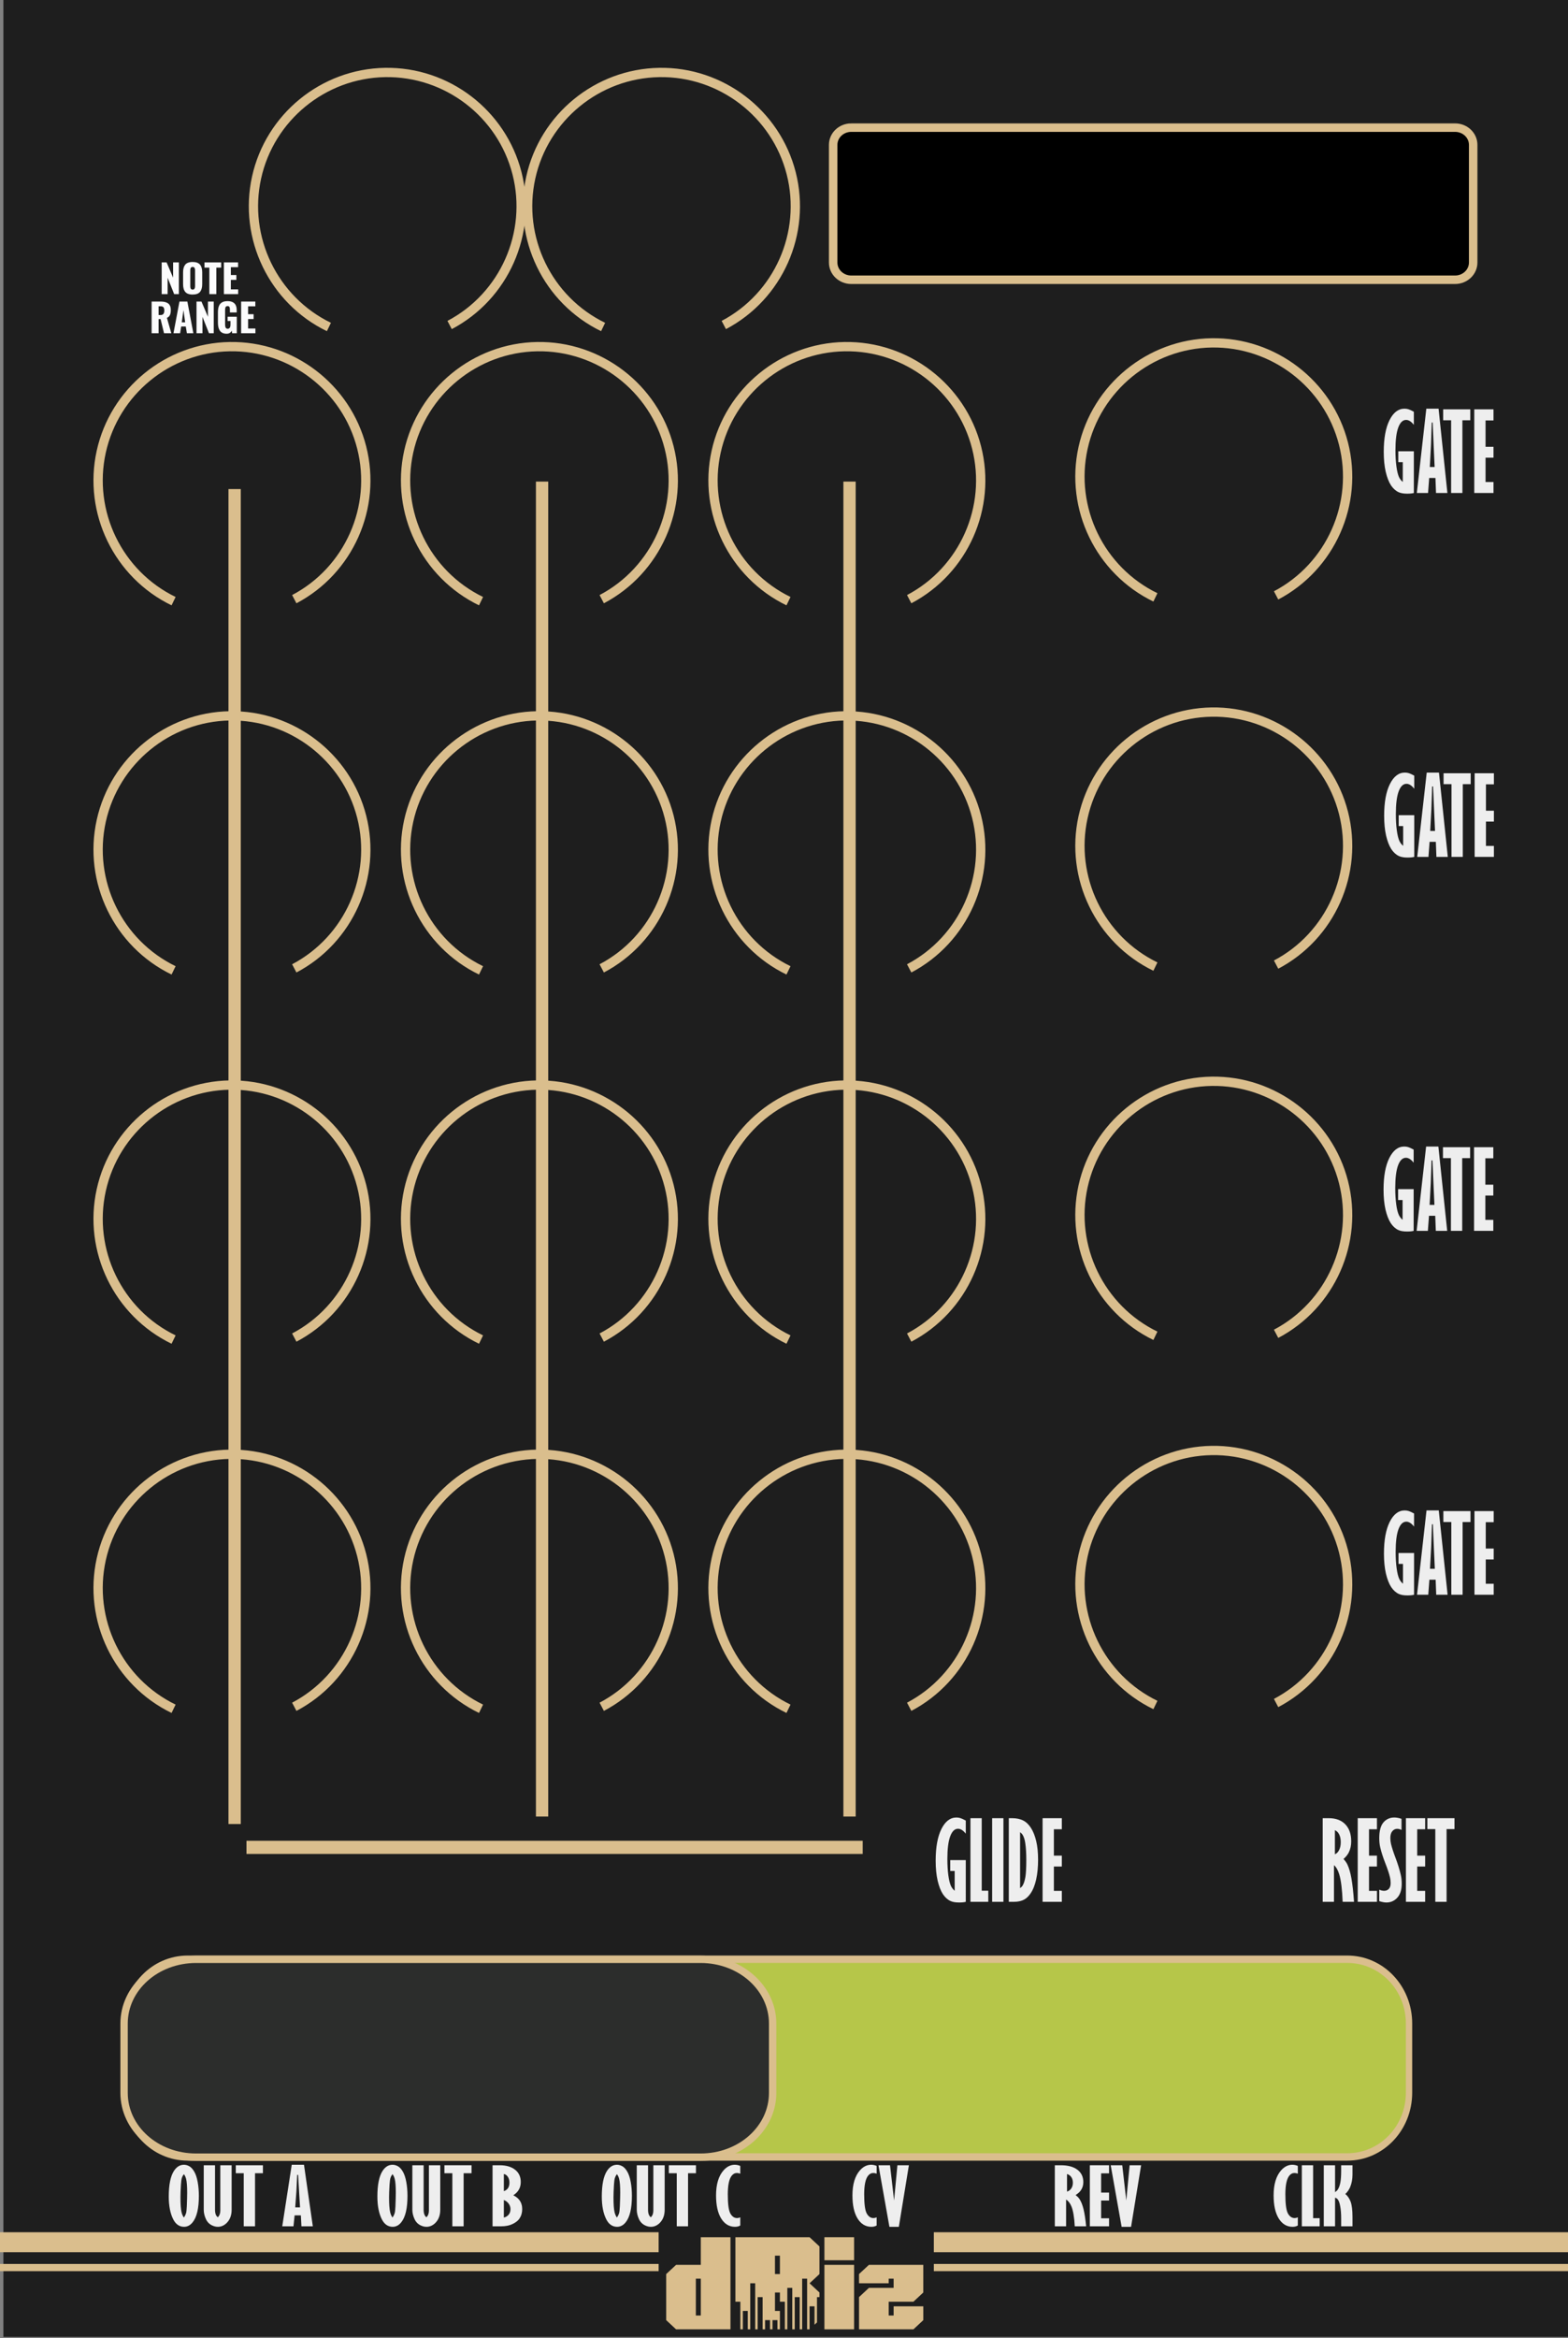 <?xml version="1.0" encoding="UTF-8" standalone="no"?>
<svg
   xmlns:serif="http://www.serif.com/"
   xmlns:dc="http://purl.org/dc/elements/1.1/"
   xmlns:cc="http://creativecommons.org/ns#"
   xmlns:rdf="http://www.w3.org/1999/02/22-rdf-syntax-ns#"
   xmlns:svg="http://www.w3.org/2000/svg"
   xmlns="http://www.w3.org/2000/svg"
   xmlns:sodipodi="http://sodipodi.sourceforge.net/DTD/sodipodi-0.dtd"
   xmlns:inkscape="http://www.inkscape.org/namespaces/inkscape"
   inkscape:version="1.0.2-2 (e86c870879, 2021-01-15)"
   sodipodi:docname="Smorph.svg"
   id="svg136"
   style="fill-rule:evenodd;clip-rule:evenodd;"
   xml:space="preserve"
   version="1.1"
   viewBox="0 0 255 380"
   height="100%"
   width="100%"><rect x="0" y="0" width="255" height="380" fill="#808080" stroke="none"/><defs
   id="defs140" /><sodipodi:namedview
   inkscape:document-rotation="0"
   inkscape:current-layer="Layer-6"
   inkscape:window-maximized="0"
   inkscape:window-y="72"
   inkscape:window-x="120"
   inkscape:cy="205.39334"
   inkscape:cx="136.92389"
   inkscape:zoom="1.2421053"
   showgrid="true"
   id="namedview138"
   inkscape:window-height="828"
   inkscape:window-width="1390"
   inkscape:pageshadow="2"
   inkscape:pageopacity="0"
   guidetolerance="10"
   gridtolerance="10"
   objecttolerance="10"
   borderopacity="1"
   bordercolor="#666666"
   pagecolor="#ffffff"
   inkscape:pagecheckerboard="0"><inkscape:grid
     id="grid1070"
     type="xygrid" /></sodipodi:namedview>
    <g
   style="display:inline"
   inkscape:label="Layer 2"
   id="layer2"
   inkscape:groupmode="layer"><rect
     style="clip-rule:evenodd;fill:#1e1e1e;fill-opacity:1;fill-rule:nonzero"
     height="380.198"
     width="255.099"
     y="-0.422"
     x="0.554"
     id="rect844" /><g
     id="text996-7"
     style="font-style:normal;font-variant:normal;font-weight:normal;font-stretch:normal;font-size:25.731px;line-height:1.25;font-family:'DejaVu Math TeX Gyre';-inkscape-font-specification:'DejaVu Math TeX Gyre';letter-spacing:0px;word-spacing:0px;display:inline;fill:#dabe8d;fill-opacity:1;stroke:none;stroke-width:1.608;enable-background:new"
     aria-label="dBiz"
     transform="matrix(1,0,0,0.931,31.864,26.915)"><path
       id="path1000-8"
       style="font-style:normal;font-variant:normal;font-weight:normal;font-stretch:normal;font-family:'High Volume';-inkscape-font-specification:'High Volume';fill:#dabe8d;fill-opacity:1;stroke-width:1.608"
       d="m 82.106,375.278 v -6.433 h -0.804 v 6.433 z m -4.02,2.412 -1.608,-1.608 v -8.041 l 1.608,-1.608 h 4.02 v -4.825 h 4.825 v 16.082 z"
       inkscape:connector-curvature="0" /><path
       id="path1002-9"
       style="font-style:normal;font-variant:normal;font-weight:normal;font-stretch:normal;font-family:'High Volume';-inkscape-font-specification:'High Volume';fill:#dabe8d;fill-opacity:1;stroke-width:1.608"
       d="m 94.971,368.041 v -3.216 h -0.804 v 3.216 z m -6.433,9.649 v -4.825 h -0.804 v -11.257 h 12.061 l 1.608,1.608 v 4.825 l -1.608,1.608 1.608,1.608 v 0.804 h -0.402 v 4.422 l -0.402,0.402 v -3.216 h -0.804 v 4.02 H 99.394 V 368.845 H 98.59 v 8.845 h -0.402 v -5.629 H 97.384 v 5.629 h -0.402 v -7.237 h -0.804 v 7.237 h -0.402 v -4.825 h -0.804 v -1.608 h -0.804 v 3.216 h 0.804 v 3.216 h -0.402 v -1.608 h -0.804 v 1.608 h -0.402 v -1.608 h -0.804 v 1.608 h -0.402 v -5.629 h -0.804 v 5.629 h -0.402 v -8.041 h -0.804 v 8.041 h -0.402 v -3.216 h -0.804 v 3.216 z"
       inkscape:connector-curvature="0" /><path
       id="path1004-6"
       style="font-style:normal;font-variant:normal;font-weight:normal;font-stretch:normal;font-family:'High Volume';-inkscape-font-specification:'High Volume';fill:#dabe8d;fill-opacity:1;stroke-width:1.608"
       d="m 102.208,377.69 v -11.257 h 4.825 v 11.257 z m 0,-12.061 v -4.02 h 4.825 v 4.02 z"
       inkscape:connector-curvature="0" /><path
       id="path1006-2"
       style="font-style:normal;font-variant:normal;font-weight:normal;font-stretch:normal;font-family:'High Volume';-inkscape-font-specification:'High Volume';fill:#dabe8d;fill-opacity:1;stroke-width:1.608"
       d="m 107.837,377.69 v -5.629 l 1.608,-1.608 h 4.02 v -1.608 h -0.804 v 0.804 h -4.825 v -1.608 l 1.608,-1.608 h 8.845 v 4.825 l -1.608,1.608 h -4.02 v 2.412 h 0.804 v -1.608 h 4.825 v 2.412 l -1.608,1.608 z"
       inkscape:connector-curvature="0" /></g><path
     sodipodi:nodetypes="cc"
     inkscape:connector-curvature="0"
     id="path1057"
     d="M -3.605,368.502 H 107.111"
     style="display:inline;fill:none;stroke:#dabe8d;stroke-width:1.17px;stroke-linecap:butt;stroke-linejoin:miter;stroke-opacity:1;enable-background:new" /><path
     sodipodi:nodetypes="cc"
     inkscape:connector-curvature="0"
     id="path1057-3"
     d="M -3.605,364.385 H 107.111"
     style="display:inline;fill:none;stroke:#dabe8d;stroke-width:3.244;stroke-linecap:butt;stroke-linejoin:miter;stroke-miterlimit:4;stroke-dasharray:none;stroke-opacity:1;enable-background:new" /><path
     sodipodi:nodetypes="cc"
     inkscape:connector-curvature="0"
     id="path1057-5"
     d="m 151.867,368.502 h 105.176"
     style="display:inline;fill:none;stroke:#dabe8d;stroke-width:1.17px;stroke-linecap:butt;stroke-linejoin:miter;stroke-opacity:1;enable-background:new" /><path
     sodipodi:nodetypes="cc"
     inkscape:connector-curvature="0"
     id="path1057-3-9"
     d="m 151.867,364.385 h 105.176"
     style="display:inline;fill:none;stroke:#dabe8d;stroke-width:3.244;stroke-linecap:butt;stroke-linejoin:miter;stroke-miterlimit:4;stroke-dasharray:none;stroke-opacity:1;enable-background:new" /></g>
    
    
<g
   style="display:inline"
   inkscape:label="Layer 1"
   id="layer1"
   inkscape:groupmode="layer"><g
     style="clip-rule:evenodd;fill:#e7e7e7;fill-opacity:1;fill-rule:evenodd"
     serif:id="Layer 4"
     id="Layer-4">
        
    </g><g
     serif:id="Layer 6"
     id="Layer-6"
     style="clip-rule:evenodd;fill-rule:evenodd">
        <path
   inkscape:connector-curvature="0"
   style="fill:none;fill-rule:nonzero;stroke:#dabe8d;stroke-width:1.51px;stroke-opacity:1"
   d="M 28.23,97.695 C 19.189,93.314 14.298,83.216 16.465,73.406 18.632,63.597 27.321,56.499 37.366,56.334 47.411,56.169 56.329,62.976 58.817,72.71 61.306,82.443 56.75,92.696 47.858,97.372"
   id="path1595" />
        <path
   inkscape:connector-curvature="0"
   style="fill:none;fill-rule:nonzero;stroke:#dabe8d;stroke-width:1.51px;stroke-opacity:1"
   d="M 78.23,97.695 C 69.189,93.314 64.298,83.216 66.465,73.406 68.632,63.597 77.321,56.499 87.366,56.334 c 10.045,-0.165 18.963,6.642 21.451,16.376 2.489,9.733 -2.067,19.986 -10.959,24.662"
   id="path1595-5" />
        <path
   inkscape:connector-curvature="0"
   style="fill:none;fill-rule:nonzero;stroke:#dabe8d;stroke-width:1.51px;stroke-opacity:1"
   d="m 128.23,97.695 c -9.041,-4.381 -13.932,-14.479 -11.765,-24.289 2.167,-9.809 10.856,-16.907 20.901,-17.072 10.045,-0.165 18.963,6.642 21.451,16.376 2.489,9.733 -2.067,19.986 -10.959,24.662"
   id="path1595-5-6" />
        <path
   inkscape:connector-curvature="0"
   style="fill:none;fill-rule:nonzero;stroke:#dabe8d;stroke-width:1.51px;stroke-opacity:1"
   d="m 28.23,157.695 c -9.041,-4.381 -13.932,-14.479 -11.765,-24.289 2.167,-9.809 10.856,-16.907 20.901,-17.072 10.045,-0.166 18.963,6.642 21.451,16.376 2.489,9.733 -2.067,19.986 -10.959,24.662"
   id="path1595-2" />
        <path
   inkscape:connector-curvature="0"
   style="fill:none;fill-rule:nonzero;stroke:#dabe8d;stroke-width:1.51px;stroke-opacity:1"
   d="m 78.23,157.695 c -9.041,-4.381 -13.932,-14.479 -11.765,-24.289 2.167,-9.809 10.856,-16.907 20.901,-17.072 10.045,-0.166 18.963,6.642 21.451,16.376 2.489,9.733 -2.067,19.986 -10.959,24.662"
   id="path1595-5-2" />
        <path
   inkscape:connector-curvature="0"
   style="fill:none;fill-rule:nonzero;stroke:#dabe8d;stroke-width:1.51px;stroke-opacity:1"
   d="m 128.23,157.695 c -9.041,-4.381 -13.932,-14.479 -11.765,-24.289 2.167,-9.809 10.856,-16.907 20.901,-17.072 10.045,-0.166 18.963,6.642 21.451,16.376 2.489,9.733 -2.067,19.986 -10.959,24.662"
   id="path1595-5-6-2" />
        <path
   inkscape:connector-curvature="0"
   style="fill:none;fill-rule:nonzero;stroke:#dabe8d;stroke-width:1.51px;stroke-opacity:1"
   d="m 28.23,217.695 c -9.041,-4.381 -13.932,-14.479 -11.765,-24.289 2.167,-9.809 10.856,-16.907 20.901,-17.072 10.045,-0.166 18.963,6.642 21.451,16.376 2.489,9.733 -2.067,19.986 -10.959,24.662"
   id="path1595-58" />
        <path
   inkscape:connector-curvature="0"
   style="fill:none;fill-rule:nonzero;stroke:#dabe8d;stroke-width:1.51px;stroke-opacity:1"
   d="m 78.23,217.695 c -9.041,-4.381 -13.932,-14.479 -11.765,-24.289 2.167,-9.809 10.856,-16.907 20.901,-17.072 10.045,-0.166 18.963,6.642 21.451,16.376 2.489,9.733 -2.067,19.986 -10.959,24.662"
   id="path1595-5-61" />
        <path
   inkscape:connector-curvature="0"
   style="fill:none;fill-rule:nonzero;stroke:#dabe8d;stroke-width:1.51px;stroke-opacity:1"
   d="m 128.23,217.695 c -9.041,-4.381 -13.932,-14.479 -11.765,-24.289 2.167,-9.809 10.856,-16.907 20.901,-17.072 10.045,-0.166 18.963,6.642 21.451,16.376 2.489,9.733 -2.067,19.986 -10.959,24.662"
   id="path1595-5-6-8" />
        <path
   inkscape:connector-curvature="0"
   style="fill:none;fill-rule:nonzero;stroke:#dabe8d;stroke-width:1.51px;stroke-opacity:1"
   d="m 28.23,277.695 c -9.041,-4.381 -13.932,-14.479 -11.765,-24.289 2.167,-9.809 10.856,-16.907 20.901,-17.072 10.045,-0.166 18.963,6.642 21.451,16.376 2.489,9.733 -2.067,19.986 -10.959,24.662"
   id="path1595-2-9" />
        <path
   inkscape:connector-curvature="0"
   style="fill:none;fill-rule:nonzero;stroke:#dabe8d;stroke-width:1.51px;stroke-opacity:1"
   d="m 78.23,277.695 c -9.041,-4.381 -13.932,-14.479 -11.765,-24.289 2.167,-9.809 10.856,-16.907 20.901,-17.072 10.045,-0.166 18.963,6.642 21.451,16.376 2.489,9.733 -2.067,19.986 -10.959,24.662"
   id="path1595-5-2-9" />
        <path
   inkscape:connector-curvature="0"
   style="fill:none;fill-rule:nonzero;stroke:#dabe8d;stroke-width:1.51px;stroke-opacity:1"
   d="m 128.23,277.695 c -9.041,-4.381 -13.932,-14.479 -11.765,-24.289 2.167,-9.809 10.856,-16.907 20.901,-17.072 10.045,-0.166 18.963,6.642 21.451,16.376 2.489,9.733 -2.067,19.986 -10.959,24.662"
   id="path1595-5-6-2-4" />
        <path
   inkscape:connector-curvature="0"
   style="fill:none;fill-rule:nonzero;stroke:#dabe8d;stroke-width:1.51px;stroke-opacity:1"
   d="M 187.901,97.081 C 178.86,92.7 173.969,82.602 176.136,72.793 c 2.167,-9.81 10.856,-16.908 20.901,-17.073 10.045,-0.165 18.963,6.643 21.451,16.376 2.489,9.733 -2.067,19.986 -10.959,24.662"
   id="path1595-5-6-3" />
        <path
   inkscape:connector-curvature="0"
   style="fill:none;fill-rule:nonzero;stroke:#dabe8d;stroke-width:1.51px;stroke-opacity:1"
   d="m 187.901,157.081 c -9.041,-4.381 -13.932,-14.479 -11.765,-24.288 2.167,-9.81 10.856,-16.908 20.901,-17.073 10.045,-0.165 18.963,6.642 21.451,16.376 2.489,9.733 -2.067,19.986 -10.959,24.662"
   id="path1595-5-6-2-9" />
        <path
   inkscape:connector-curvature="0"
   style="fill:none;fill-rule:nonzero;stroke:#dabe8d;stroke-width:1.51px;stroke-opacity:1"
   d="m 187.901,217.081 c -9.041,-4.381 -13.932,-14.479 -11.765,-24.288 2.167,-9.81 10.856,-16.908 20.901,-17.073 10.045,-0.165 18.963,6.642 21.451,16.376 2.489,9.733 -2.067,19.986 -10.959,24.662"
   id="path1595-5-6-8-5" />
        <path
   inkscape:connector-curvature="0"
   style="fill:none;fill-rule:nonzero;stroke:#dabe8d;stroke-width:1.51px;stroke-opacity:1"
   d="m 187.901,277.081 c -9.041,-4.381 -13.932,-14.479 -11.765,-24.288 2.167,-9.81 10.856,-16.908 20.901,-17.073 10.045,-0.165 18.963,6.642 21.451,16.376 2.489,9.733 -2.067,19.986 -10.959,24.662"
   id="path1595-5-6-2-4-3" />
        <path
   inkscape:connector-curvature="0"
   style="fill:none;fill-rule:nonzero;stroke:#dabe8d;stroke-width:2px;stroke-opacity:1"
   d="M 38.156,79.479 V 296.425"
   id="path1702" />
        <path
   inkscape:connector-curvature="0"
   style="fill:none;fill-rule:nonzero;stroke:#dabe8d;stroke-width:2px;stroke-opacity:1"
   d="M 88.158,78.263 V 295.209"
   id="path1702-4" />
        <path
   inkscape:connector-curvature="0"
   style="fill:none;fill-rule:nonzero;stroke:#dabe8d;stroke-width:2px;stroke-opacity:1"
   d="M 138.158,78.263 V 295.209"
   id="path1702-4-9" />
        
        
        <path
   inkscape:connector-curvature="0"
   style="fill:none;fill-rule:nonzero;stroke:#dabe8d;stroke-width:1.51px;stroke-opacity:1"
   d="M 53.491,53.141 C 44.45,48.759 39.559,38.662 41.726,28.852 c 2.167,-9.81 10.856,-16.907 20.901,-17.073 10.045,-0.165 18.963,6.643 21.452,16.376 2.488,9.734 -2.068,19.986 -10.96,24.663"
   id="path1595-0" />
        <path
   inkscape:connector-curvature="0"
   style="fill:none;fill-rule:nonzero;stroke:#dabe8d;stroke-width:1.51px;stroke-opacity:1"
   d="M 98.083,53.141 C 89.042,48.759 84.151,38.662 86.318,28.852 c 2.167,-9.81 10.856,-16.907 20.901,-17.073 10.045,-0.165 18.963,6.643 21.451,16.376 2.489,9.734 -2.067,19.986 -10.959,24.663"
   id="path1595-5-0" />
        <path
   inkscape:connector-curvature="0"
   style="fill-rule:nonzero;stroke:#dabe8d;stroke-width:1.38px;stroke-opacity:1"
   d="m 138.443,20.741 h 98.188 c 1.633,0 2.949,1.252 2.949,2.808 v 19.106 c 0,1.556 -1.316,2.808 -2.949,2.808 h -98.188 c -1.633,0 -2.948,-1.252 -2.948,-2.808 V 23.549 c 0,-1.556 1.315,-2.808 2.948,-2.808 z"
   id="rect1627" />
        <path
   inkscape:connector-curvature="0"
   style="fill:none;fill-rule:nonzero;stroke:#dabe8d;stroke-width:2.14px;stroke-opacity:1"
   d="M 40.085,300.215 H 140.299"
   id="path6500" />
        
        <g
   style="fill:#fcfcfd;fill-opacity:1"
   id="g74"
   transform="matrix(0.53,0,0,0.53,19.391,21.434)">
            <g
   style="fill:#fcfcfd;fill-opacity:1"
   id="g40"
   transform="matrix(12,0,0,12,12.302,49.741)">
                <path
   inkscape:connector-curvature="0"
   id="path38"
   style="fill:#fcfcfd;fill-opacity:1;fill-rule:nonzero"
   d="m 0.06,0 v -0.81 h 0.126 l 0.166,0.389 V -0.81 H 0.5 V 0 H 0.379 L 0.212,-0.419 V 0 Z" />
            </g>
            <g
   style="fill:#fcfcfd;fill-opacity:1"
   id="g44"
   transform="matrix(12,0,0,12,19.017,49.741)">
                <path
   inkscape:connector-curvature="0"
   id="path42"
   style="fill:#fcfcfd;fill-opacity:1;fill-rule:nonzero"
   d="M 0.292,0.011 C 0.247,0.011 0.209,0.005 0.177,-0.007 0.145,-0.018 0.12,-0.036 0.101,-0.06 0.083,-0.083 0.069,-0.111 0.061,-0.143 0.052,-0.175 0.048,-0.213 0.048,-0.256 v -0.299 c 0,-0.043 0.004,-0.081 0.013,-0.113 0.008,-0.031 0.022,-0.059 0.04,-0.082 0.019,-0.024 0.044,-0.042 0.076,-0.053 0.032,-0.012 0.07,-0.018 0.115,-0.018 0.088,0 0.15,0.023 0.188,0.067 0.038,0.045 0.057,0.111 0.057,0.199 v 0.299 c 0,0.088 -0.019,0.155 -0.057,0.2 -0.038,0.045 -0.1,0.067 -0.188,0.067 z M 0.264,-0.121 c 0.008,0.004 0.017,0.006 0.028,0.006 0.011,0 0.02,-0.002 0.028,-0.006 0.008,-0.004 0.014,-0.008 0.018,-0.014 0.004,-0.006 0.007,-0.013 0.01,-0.022 0.002,-0.009 0.004,-0.018 0.005,-0.026 0,-0.008 0.001,-0.017 0.001,-0.028 V -0.6 C 0.354,-0.61 0.353,-0.62 0.353,-0.628 0.352,-0.636 0.35,-0.644 0.348,-0.653 0.345,-0.662 0.342,-0.669 0.338,-0.675 0.334,-0.68 0.328,-0.685 0.32,-0.689 0.312,-0.692 0.303,-0.694 0.292,-0.694 c -0.011,0 -0.02,0.002 -0.028,0.005 C 0.257,-0.685 0.251,-0.68 0.247,-0.675 0.242,-0.67 0.239,-0.662 0.237,-0.653 0.235,-0.644 0.233,-0.635 0.233,-0.628 0.232,-0.62 0.232,-0.611 0.232,-0.6 v 0.389 c 0,0.011 0,0.02 0.001,0.028 0,0.008 0.002,0.016 0.004,0.026 0.002,0.009 0.005,0.016 0.01,0.022 0.004,0.005 0.01,0.01 0.017,0.014 z" />
            </g>
            <g
   style="fill:#fcfcfd;fill-opacity:1"
   id="g48"
   transform="matrix(12,0,0,12,26.036,49.741)">
                <path
   inkscape:connector-curvature="0"
   id="path46"
   style="fill:#fcfcfd;fill-opacity:1;fill-rule:nonzero"
   d="M 0.134,0 V -0.677 H 0.01 V -0.81 h 0.427 v 0.133 H 0.313 V 0 Z" />
            </g>
            <g
   style="fill:#fcfcfd;fill-opacity:1"
   id="g52"
   transform="matrix(12,0,0,12,31.392,49.741)">
                <path
   inkscape:connector-curvature="0"
   id="path50"
   style="fill:#fcfcfd;fill-opacity:1;fill-rule:nonzero"
   d="m 0.06,0 v -0.81 h 0.363 v 0.122 H 0.238 v 0.201 h 0.141 v 0.124 H 0.238 v 0.242 H 0.425 V 0 Z" />
            </g>
            <g
   style="fill:#fcfcfd;fill-opacity:1"
   id="g56"
   transform="matrix(12,0,0,12,9.22,61.741)">
                <path
   inkscape:connector-curvature="0"
   id="path54"
   style="fill:#fcfcfd;fill-opacity:1;fill-rule:nonzero"
   d="m 0.238,-0.465 h 0.046 c 0.037,0 0.062,-0.01 0.077,-0.029 0.015,-0.019 0.023,-0.047 0.023,-0.085 0,-0.038 -0.007,-0.065 -0.02,-0.083 C 0.35,-0.68 0.327,-0.689 0.293,-0.689 H 0.238 Z M 0.06,0 v -0.81 h 0.22 c 0.034,0 0.065,0.002 0.091,0.006 0.026,0.004 0.051,0.011 0.074,0.021 0.023,0.01 0.042,0.022 0.057,0.038 0.015,0.016 0.027,0.037 0.036,0.062 0.008,0.025 0.012,0.054 0.012,0.088 0,0.053 -0.007,0.095 -0.021,0.128 -0.015,0.032 -0.04,0.057 -0.078,0.075 L 0.563,0 H 0.377 L 0.289,-0.362 H 0.238 V 0 Z" />
            </g>
            <g
   style="fill:#fcfcfd;fill-opacity:1"
   id="g60"
   transform="matrix(12,0,0,12,16.392,61.741)">
                <path
   inkscape:connector-curvature="0"
   id="path58"
   style="fill:#fcfcfd;fill-opacity:1;fill-rule:nonzero"
   d="M 0.233,-0.279 H 0.32 L 0.276,-0.592 Z M 0.021,0 0.174,-0.81 H 0.376 L 0.529,0 H 0.364 L 0.336,-0.172 H 0.218 L 0.19,0 Z" />
            </g>
            <g
   style="fill:#fcfcfd;fill-opacity:1"
   id="g64"
   transform="matrix(12,0,0,12,22.995,61.741)">
                <path
   inkscape:connector-curvature="0"
   id="path62"
   style="fill:#fcfcfd;fill-opacity:1;fill-rule:nonzero"
   d="m 0.06,0 v -0.81 h 0.126 l 0.166,0.389 V -0.81 H 0.5 V 0 H 0.379 L 0.212,-0.419 V 0 Z" />
            </g>
            <g
   style="fill:#fcfcfd;fill-opacity:1"
   id="g68"
   transform="matrix(12,0,0,12,29.71,61.741)">
                <path
   inkscape:connector-curvature="0"
   id="path66"
   style="fill:#fcfcfd;fill-opacity:1;fill-rule:nonzero"
   d="M 0.271,0.012 C 0.23,0.012 0.195,0.005 0.166,-0.008 0.137,-0.021 0.114,-0.041 0.097,-0.066 0.08,-0.091 0.067,-0.121 0.06,-0.154 0.052,-0.187 0.048,-0.225 0.048,-0.269 v -0.269 c 0,-0.036 0.003,-0.068 0.008,-0.096 0.005,-0.029 0.013,-0.055 0.025,-0.078 0.011,-0.024 0.026,-0.044 0.045,-0.059 0.019,-0.016 0.042,-0.028 0.069,-0.037 0.028,-0.008 0.06,-0.013 0.097,-0.013 0.035,0 0.066,0.004 0.093,0.011 0.027,0.008 0.049,0.018 0.067,0.032 0.018,0.013 0.033,0.03 0.045,0.05 0.011,0.02 0.019,0.042 0.024,0.065 0.005,0.024 0.007,0.05 0.007,0.08 v 0.051 H 0.354 V -0.597 C 0.354,-0.61 0.353,-0.62 0.353,-0.627 0.352,-0.635 0.351,-0.644 0.349,-0.653 0.347,-0.663 0.344,-0.67 0.34,-0.675 0.336,-0.681 0.33,-0.685 0.322,-0.689 0.314,-0.692 0.305,-0.694 0.294,-0.694 c -0.011,0 -0.021,0.002 -0.029,0.006 -0.008,0.004 -0.014,0.009 -0.018,0.015 -0.005,0.006 -0.008,0.014 -0.01,0.025 -0.003,0.01 -0.004,0.019 -0.005,0.027 0,0.008 -0.001,0.019 -0.001,0.031 v 0.37 c 0,0.032 0.005,0.058 0.015,0.077 0.009,0.018 0.027,0.028 0.052,0.028 0.047,0 0.071,-0.036 0.071,-0.108 V -0.314 H 0.295 V -0.421 H 0.53 V 0 H 0.412 L 0.401,-0.068 c -0.023,0.053 -0.067,0.08 -0.13,0.08 z" />
            </g>
            <g
   style="fill:#fcfcfd;fill-opacity:1"
   id="g72"
   transform="matrix(12,0,0,12,36.683,61.741)">
                <path
   inkscape:connector-curvature="0"
   id="path70"
   style="fill:#fcfcfd;fill-opacity:1;fill-rule:nonzero"
   d="m 0.06,0 v -0.81 h 0.363 v 0.122 H 0.238 v 0.201 h 0.141 v 0.124 H 0.238 v 0.242 H 0.425 V 0 Z" />
            </g>
        </g>
    </g><g
     serif:id="Layer 7"
     id="Layer-7"
     style="clip-rule:evenodd;fill-rule:evenodd">
        <g
   style="fill:#eeeeee;fill-opacity:1"
   id="text6330">
            <path
   inkscape:connector-curvature="0"
   style="fill:#eeeeee;fill-opacity:1;fill-rule:nonzero"
   d="m 229.997,139.254 c -0.267,0.073 -0.628,0.109 -1.084,0.109 -0.595,0 -1.062,-0.081 -1.401,-0.242 -0.473,-0.217 -0.887,-0.592 -1.243,-1.126 -0.35,-0.539 -0.634,-1.271 -0.851,-2.193 -0.211,-0.923 -0.316,-2.002 -0.316,-3.236 0,-2.185 0.311,-3.901 0.934,-5.146 0.622,-1.245 1.434,-1.868 2.435,-1.868 0.228,0 0.442,0.031 0.642,0.092 0.206,0.061 0.5,0.197 0.884,0.408 v 2.127 c -0.417,-0.534 -0.837,-0.801 -1.259,-0.801 -0.545,0 -0.971,0.412 -1.276,1.235 -0.306,0.822 -0.459,2.046 -0.459,3.669 0,1.006 0.053,1.896 0.158,2.669 0.106,0.773 0.251,1.354 0.434,1.743 0.139,0.289 0.339,0.545 0.601,0.767 v -3.219 h -0.726 v -1.768 h 2.527 z"
   id="path6615" />
            <path
   inkscape:connector-curvature="0"
   style="fill:#eeeeee;fill-opacity:1;fill-rule:nonzero"
   d="m 232.024,125.552 h 1.993 l 1.434,13.702 H 233.6 l -0.092,-2.443 h -1.017 l -0.184,2.443 h -1.826 z m 1.034,2.252 h -0.15 c -0.056,1.901 -0.098,3.119 -0.126,3.653 l -0.191,3.577 h 0.784 l -0.125,-2.76 z"
   id="path6617" />
            <path
   inkscape:connector-curvature="0"
   style="fill:#eeeeee;fill-opacity:1;fill-rule:nonzero"
   d="m 234.763,125.66 h 4.412 v 1.777 h -1.284 v 11.817 h -1.835 v -11.817 h -1.293 z"
   id="path6619" />
            <path
   inkscape:connector-curvature="0"
   style="fill:#eeeeee;fill-opacity:1;fill-rule:nonzero"
   d="m 239.821,125.66 h 3.128 v 1.802 h -1.293 v 4.286 h 1.293 v 1.768 h -1.293 v 3.954 h 1.293 v 1.784 h -3.128 z"
   id="path6621" />
        </g>
        <g
   style="fill:#eeeeee;fill-opacity:1"
   id="text6330-6">
            <path
   inkscape:connector-curvature="0"
   style="fill:#eeeeee;fill-opacity:1;fill-rule:nonzero"
   d="m 229.932,80.117 c -0.267,0.072 -0.628,0.109 -1.084,0.109 -0.595,0 -1.062,-0.081 -1.401,-0.242 -0.473,-0.217 -0.887,-0.592 -1.243,-1.126 -0.35,-0.539 -0.633,-1.271 -0.85,-2.194 -0.212,-0.922 -0.317,-2.001 -0.317,-3.235 0,-2.185 0.311,-3.901 0.934,-5.146 0.623,-1.245 1.434,-1.868 2.435,-1.868 0.228,0 0.442,0.03 0.642,0.092 0.206,0.061 0.501,0.197 0.884,0.408 v 2.127 c -0.417,-0.534 -0.836,-0.801 -1.259,-0.801 -0.545,0 -0.97,0.412 -1.276,1.235 -0.306,0.822 -0.459,2.046 -0.459,3.669 0,1.006 0.053,1.896 0.159,2.669 0.105,0.773 0.25,1.354 0.433,1.743 0.139,0.289 0.34,0.545 0.601,0.767 v -3.219 h -0.726 v -1.768 h 2.527 z"
   id="path6606" />
            <path
   inkscape:connector-curvature="0"
   style="fill:#eeeeee;fill-opacity:1;fill-rule:nonzero"
   d="m 231.959,66.415 h 1.993 l 1.434,13.702 h -1.851 l -0.092,-2.443 h -1.017 l -0.184,2.443 h -1.826 z m 1.034,2.252 h -0.15 c -0.056,1.901 -0.097,3.119 -0.125,3.652 l -0.192,3.578 h 0.784 l -0.125,-2.76 z"
   id="path6608" />
            <path
   inkscape:connector-curvature="0"
   style="fill:#eeeeee;fill-opacity:1;fill-rule:nonzero"
   d="m 234.698,66.523 h 4.412 V 68.3 h -1.284 v 11.817 h -1.835 V 68.3 h -1.293 z"
   id="path6610" />
            <path
   inkscape:connector-curvature="0"
   style="fill:#eeeeee;fill-opacity:1;fill-rule:nonzero"
   d="m 239.757,66.523 h 3.127 v 1.802 h -1.293 v 4.286 h 1.293 v 1.768 h -1.293 v 3.953 h 1.293 v 1.785 h -3.127 z"
   id="path6612" />
        </g>
        <g
   style="fill:#eeeeee;fill-opacity:1"
   id="text6330-4">
            <path
   inkscape:connector-curvature="0"
   style="fill:#eeeeee;fill-opacity:1;fill-rule:nonzero"
   d="m 229.965,259.163 c -0.267,0.073 -0.629,0.109 -1.085,0.109 -0.594,0 -1.061,-0.081 -1.401,-0.242 -0.472,-0.217 -0.886,-0.592 -1.242,-1.126 -0.351,-0.539 -0.634,-1.27 -0.851,-2.193 -0.211,-0.923 -0.317,-2.002 -0.317,-3.236 0,-2.185 0.312,-3.9 0.934,-5.146 0.623,-1.245 1.435,-1.868 2.435,-1.868 0.228,0 0.442,0.031 0.643,0.092 0.205,0.061 0.5,0.197 0.884,0.408 v 2.127 c -0.417,-0.534 -0.837,-0.801 -1.26,-0.801 -0.545,0 -0.97,0.412 -1.276,1.235 -0.305,0.823 -0.458,2.046 -0.458,3.669 0,1.007 0.052,1.896 0.158,2.669 0.106,0.773 0.25,1.354 0.434,1.743 0.139,0.289 0.339,0.545 0.6,0.767 v -3.219 h -0.725 v -1.768 h 2.527 z"
   id="path6597" />
            <path
   inkscape:connector-curvature="0"
   style="fill:#eeeeee;fill-opacity:1;fill-rule:nonzero"
   d="m 231.991,245.461 h 1.993 l 1.435,13.702 h -1.852 l -0.091,-2.443 h -1.018 l -0.183,2.443 h -1.827 z m 1.034,2.252 h -0.15 c -0.055,1.901 -0.097,3.119 -0.125,3.653 l -0.192,3.577 h 0.784 l -0.125,-2.76 z"
   id="path6599" />
            <path
   inkscape:connector-curvature="0"
   style="fill:#eeeeee;fill-opacity:1;fill-rule:nonzero"
   d="m 234.731,245.569 h 4.412 v 1.777 h -1.285 v 11.817 h -1.835 v -11.817 h -1.292 z"
   id="path6601" />
            <path
   inkscape:connector-curvature="0"
   style="fill:#eeeeee;fill-opacity:1;fill-rule:nonzero"
   d="m 239.789,245.569 h 3.127 v 1.802 h -1.292 v 4.287 h 1.292 v 1.768 h -1.292 v 3.953 h 1.292 v 1.784 h -3.127 z"
   id="path6603" />
        </g>
        <g
   style="fill:#eeeeee;fill-opacity:1"
   id="text6330-6-7">
            <path
   inkscape:connector-curvature="0"
   style="fill:#eeeeee;fill-opacity:1;fill-rule:nonzero"
   d="m 229.9,200.026 c -0.267,0.073 -0.628,0.109 -1.084,0.109 -0.595,0 -1.062,-0.081 -1.401,-0.242 -0.473,-0.217 -0.887,-0.592 -1.243,-1.126 -0.35,-0.539 -0.634,-1.271 -0.851,-2.193 -0.211,-0.923 -0.317,-2.002 -0.317,-3.236 0,-2.185 0.312,-3.901 0.935,-5.146 0.622,-1.245 1.434,-1.868 2.435,-1.868 0.228,0 0.442,0.031 0.642,0.092 0.206,0.061 0.5,0.197 0.884,0.408 v 2.127 c -0.417,-0.534 -0.837,-0.801 -1.259,-0.801 -0.545,0 -0.971,0.412 -1.276,1.235 -0.306,0.822 -0.459,2.046 -0.459,3.669 0,1.006 0.053,1.896 0.158,2.669 0.106,0.773 0.251,1.354 0.434,1.743 0.139,0.289 0.339,0.545 0.601,0.767 v -3.219 h -0.726 v -1.768 h 2.527 z"
   id="path6588" />
            <path
   inkscape:connector-curvature="0"
   style="fill:#eeeeee;fill-opacity:1;fill-rule:nonzero"
   d="m 231.926,186.324 h 1.994 l 1.434,13.702 h -1.851 l -0.092,-2.443 h -1.017 l -0.184,2.443 h -1.826 z m 1.035,2.252 h -0.151 c -0.055,1.901 -0.097,3.119 -0.125,3.653 l -0.191,3.577 h 0.784 l -0.126,-2.76 z"
   id="path6590" />
            <path
   inkscape:connector-curvature="0"
   style="fill:#eeeeee;fill-opacity:1;fill-rule:nonzero"
   d="m 234.666,186.432 h 4.412 v 1.777 h -1.284 v 11.817 h -1.835 v -11.817 h -1.293 z"
   id="path6592" />
            <path
   inkscape:connector-curvature="0"
   style="fill:#eeeeee;fill-opacity:1;fill-rule:nonzero"
   d="m 239.724,186.432 h 3.128 v 1.802 h -1.293 v 4.286 h 1.293 v 1.768 h -1.293 v 3.954 h 1.293 v 1.784 h -3.128 z"
   id="path6594" />
        </g>
        <g
   style="fill:#eeeeee;fill-opacity:1"
   transform="matrix(1,0,0,0.73,-19.886,94.889)"
   id="text6330-4-8">
            <path
   inkscape:connector-curvature="0"
   style="fill:#eeeeee;fill-opacity:1;fill-rule:nonzero"
   d="m 162.452,365.448 c -0.233,0.195 -0.52,0.292 -0.859,0.292 -0.934,0 -1.682,-0.614 -2.243,-1.843 -0.556,-1.228 -0.834,-2.946 -0.834,-5.154 0,-2.468 0.411,-4.334 1.234,-5.596 0.534,-0.811 1.134,-1.217 1.801,-1.217 0.306,0 0.606,0.086 0.901,0.258 v 1.727 c -0.189,-0.101 -0.37,-0.151 -0.542,-0.151 -0.339,0 -0.628,0.212 -0.867,0.634 -0.412,0.734 -0.617,2.107 -0.617,4.12 0,2.124 0.136,3.536 0.408,4.237 0.278,0.695 0.645,1.042 1.101,1.042 0.172,0 0.345,-0.055 0.517,-0.167 z"
   id="path6583" />
            <path
   inkscape:connector-curvature="0"
   style="fill:#eeeeee;fill-opacity:1;fill-rule:nonzero"
   d="m 162.752,352.038 h 1.877 l 0.659,7.848 0.542,-7.848 h 1.868 l -1.635,13.702 h -1.534 z"
   id="path6585" />
        </g>
        <g
   style="fill:#eeeeee;fill-opacity:1"
   transform="matrix(1,0,0,0.73,-19.886,94.889)"
   id="text6330-4-8-5">
            <path
   inkscape:connector-curvature="0"
   style="fill:#eeeeee;fill-opacity:1;fill-rule:nonzero"
   d="m 191.428,352.038 h 0.984 c 1.151,0 2.046,0.331 2.685,0.993 0.645,0.661 0.968,1.587 0.968,2.777 0,0.672 -0.131,1.27 -0.392,1.793 -0.184,0.372 -0.47,0.728 -0.859,1.067 0.283,0.312 0.492,0.606 0.625,0.884 0.278,0.59 0.498,1.346 0.659,2.269 0.167,0.923 0.309,2.193 0.425,3.811 h -1.851 c -0.078,-2.024 -0.261,-3.508 -0.551,-4.454 -0.216,-0.711 -0.503,-1.212 -0.859,-1.501 v 5.955 h -1.834 z m 1.985,1.952 v 3.919 c 0.294,-0.128 0.525,-0.364 0.692,-0.709 0.172,-0.35 0.258,-0.767 0.258,-1.251 0,-0.506 -0.083,-0.925 -0.25,-1.259 -0.167,-0.339 -0.4,-0.573 -0.7,-0.7 z"
   id="path6576" />
            <path
   inkscape:connector-curvature="0"
   style="fill:#eeeeee;fill-opacity:1;fill-rule:nonzero"
   d="m 197.124,352.038 h 3.127 v 1.801 h -1.292 v 4.287 h 1.292 v 1.768 h -1.292 v 3.953 h 1.292 v 1.785 h -3.127 z"
   id="path6578" />
            <path
   inkscape:connector-curvature="0"
   style="fill:#eeeeee;fill-opacity:1;fill-rule:nonzero"
   d="m 200.518,352.038 h 1.877 l 0.658,7.848 0.542,-7.848 h 1.869 l -1.635,13.702 h -1.535 z"
   id="path6580" />
        </g>
        <g
   style="fill:#eeeeee;fill-opacity:1"
   transform="matrix(1,0,0,0.73,-19.886,94.889)"
   id="text6330-4-8-0">
            <path
   inkscape:connector-curvature="0"
   style="fill:#eeeeee;fill-opacity:1;fill-rule:nonzero"
   d="m 230.948,365.448 c -0.233,0.195 -0.519,0.292 -0.859,0.292 -0.934,0 -1.681,-0.614 -2.243,-1.843 -0.556,-1.228 -0.834,-2.946 -0.834,-5.154 0,-2.468 0.412,-4.334 1.234,-5.596 0.534,-0.811 1.135,-1.217 1.802,-1.217 0.306,0 0.606,0.086 0.9,0.258 v 1.727 c -0.189,-0.101 -0.369,-0.151 -0.542,-0.151 -0.339,0 -0.628,0.212 -0.867,0.634 -0.411,0.734 -0.617,2.107 -0.617,4.12 0,2.124 0.136,3.536 0.409,4.237 0.278,0.695 0.644,1.042 1.1,1.042 0.173,0 0.345,-0.055 0.517,-0.167 z"
   id="path6569" />
            <path
   inkscape:connector-curvature="0"
   style="fill:#eeeeee;fill-opacity:1;fill-rule:nonzero"
   d="m 231.599,352.038 h 1.835 v 11.784 h 1.067 v 1.81 h -2.902 z"
   id="path6571" />
            <path
   inkscape:connector-curvature="0"
   style="fill:#eeeeee;fill-opacity:1;fill-rule:nonzero"
   d="m 235.168,352.038 h 1.835 v 5.996 c 0.217,-0.216 0.367,-0.414 0.45,-0.592 0.184,-0.394 0.32,-0.914 0.409,-1.559 0.089,-0.645 0.134,-1.543 0.134,-2.694 v -1.151 h 1.843 v 2.068 c 0,1.023 -0.128,1.957 -0.384,2.803 -0.172,0.561 -0.434,1.073 -0.784,1.534 0.367,0.389 0.653,0.954 0.859,1.693 0.206,0.739 0.309,1.899 0.309,3.478 v 2.018 h -1.843 v -1.735 c 0,-1.045 -0.05,-1.943 -0.151,-2.693 -0.094,-0.757 -0.233,-1.285 -0.417,-1.585 -0.094,-0.167 -0.236,-0.289 -0.425,-0.367 v 6.38 h -1.835 z"
   id="path6573" />
        </g>
        <g
   style="fill:#eeeeee;fill-opacity:1"
   transform="matrix(1,0,0,0.73,-19.886,94.889)"
   id="text6330-4-8-5-2">
            <path
   inkscape:connector-curvature="0"
   style="fill:#eeeeee;fill-opacity:1;fill-rule:nonzero"
   d="m 47.332,359.01 c 0,-2.624 0.281,-4.528 0.842,-5.713 0.434,-0.911 0.973,-1.367 1.618,-1.367 0.301,0 0.595,0.111 0.884,0.333 0.289,0.223 0.556,0.623 0.801,1.201 0.245,0.573 0.431,1.343 0.559,2.31 0.128,0.962 0.192,1.991 0.192,3.086 0,2.769 -0.337,4.726 -1.01,5.871 -0.394,0.673 -0.859,1.009 -1.392,1.009 -0.751,0 -1.332,-0.533 -1.743,-1.601 -0.501,-1.318 -0.751,-3.027 -0.751,-5.129 z m 2.46,-4.987 c -0.144,0.245 -0.253,0.514 -0.325,0.809 -0.072,0.289 -0.125,0.812 -0.158,1.568 -0.05,1.19 -0.075,2.126 -0.075,2.81 0,1.54 0.061,2.65 0.183,3.328 0.078,0.434 0.203,0.814 0.375,1.142 0.162,-0.322 0.276,-0.631 0.342,-0.925 0.067,-0.301 0.111,-0.826 0.134,-1.577 0.039,-1.389 0.058,-2.404 0.058,-3.044 0,-1.428 -0.058,-2.451 -0.175,-3.069 -0.078,-0.411 -0.197,-0.758 -0.359,-1.042 z"
   id="path6560" />
            <path
   inkscape:connector-curvature="0"
   style="fill:#eeeeee;fill-opacity:1;fill-rule:nonzero"
   d="m 53.02,352.038 h 1.835 v 9.908 c 0,0.828 0.152,1.384 0.458,1.668 0.267,-0.356 0.401,-0.857 0.401,-1.501 v -10.075 h 1.843 v 9.908 c 0,1.245 -0.276,2.235 -0.826,2.969 -0.417,0.55 -0.89,0.825 -1.418,0.825 -0.361,0 -0.725,-0.139 -1.092,-0.417 -0.362,-0.283 -0.637,-0.695 -0.826,-1.234 -0.25,-0.734 -0.375,-1.448 -0.375,-2.143 z"
   id="path6562" />
            <path
   inkscape:connector-curvature="0"
   style="fill:#eeeeee;fill-opacity:1;fill-rule:nonzero"
   d="m 58.232,352.038 h 4.412 v 1.776 H 61.36 v 11.818 h -1.835 v -11.818 h -1.293 z"
   id="path6564" />
            <path
   inkscape:connector-curvature="0"
   style="fill:#eeeeee;fill-opacity:1;fill-rule:nonzero"
   d="m 67.331,351.93 h 1.993 l 1.435,13.702 h -1.852 l -0.092,-2.444 h -1.017 l -0.184,2.444 h -1.826 z m 1.034,2.251 h -0.15 c -0.056,1.902 -0.097,3.119 -0.125,3.653 l -0.192,3.578 h 0.784 l -0.125,-2.76 z"
   id="path6566" />
        </g>
        <g
   style="fill:#eeeeee;fill-opacity:1"
   transform="matrix(1,0,0,0.73,-19.886,94.889)"
   id="text6330-4-8-5-2-4">
            <path
   inkscape:connector-curvature="0"
   style="fill:#eeeeee;fill-opacity:1;fill-rule:nonzero"
   d="m 81.259,359.01 c 0,-2.624 0.28,-4.528 0.842,-5.713 0.434,-0.911 0.973,-1.367 1.618,-1.367 0.3,0 0.595,0.111 0.884,0.333 0.289,0.223 0.556,0.623 0.801,1.201 0.244,0.573 0.43,1.343 0.558,2.31 0.128,0.962 0.192,1.991 0.192,3.086 0,2.769 -0.336,4.726 -1.009,5.871 -0.395,0.673 -0.859,1.009 -1.393,1.009 -0.75,0 -1.331,-0.533 -1.743,-1.601 -0.5,-1.318 -0.75,-3.027 -0.75,-5.129 z m 2.46,-4.987 c -0.145,0.245 -0.253,0.514 -0.325,0.809 -0.073,0.289 -0.125,0.812 -0.159,1.568 -0.05,1.19 -0.075,2.126 -0.075,2.81 0,1.54 0.061,2.65 0.184,3.328 0.077,0.434 0.203,0.814 0.375,1.142 0.161,-0.322 0.275,-0.631 0.342,-0.925 0.067,-0.301 0.111,-0.826 0.133,-1.577 0.039,-1.389 0.059,-2.404 0.059,-3.044 0,-1.428 -0.059,-2.451 -0.175,-3.069 -0.078,-0.411 -0.198,-0.758 -0.359,-1.042 z"
   id="path6551" />
            <path
   inkscape:connector-curvature="0"
   style="fill:#eeeeee;fill-opacity:1;fill-rule:nonzero"
   d="m 86.946,352.038 h 1.835 v 9.908 c 0,0.828 0.153,1.384 0.459,1.668 0.267,-0.356 0.4,-0.857 0.4,-1.501 v -10.075 h 1.843 v 9.908 c 0,1.245 -0.275,2.235 -0.825,2.969 -0.417,0.55 -0.89,0.825 -1.418,0.825 -0.362,0 -0.726,-0.139 -1.093,-0.417 -0.361,-0.283 -0.636,-0.695 -0.825,-1.234 -0.251,-0.734 -0.376,-1.448 -0.376,-2.143 z"
   id="path6553" />
            <path
   inkscape:connector-curvature="0"
   style="fill:#eeeeee;fill-opacity:1;fill-rule:nonzero"
   d="m 92.159,352.038 h 4.412 v 1.776 h -1.285 v 11.818 h -1.835 v -11.818 h -1.292 z"
   id="path6555" />
            <path
   inkscape:connector-curvature="0"
   style="fill:#eeeeee;fill-opacity:1;fill-rule:nonzero"
   d="m 99.99,352.038 h 1.159 c 1.051,0 1.885,0.331 2.502,0.993 0.617,0.656 0.926,1.573 0.926,2.752 0,1.245 -0.403,2.224 -1.21,2.935 0.445,0.317 0.773,0.673 0.985,1.068 0.305,0.561 0.458,1.237 0.458,2.026 0,0.784 -0.147,1.482 -0.442,2.094 -0.222,0.456 -0.595,0.859 -1.117,1.209 -0.517,0.345 -1.14,0.517 -1.868,0.517 H 99.99 Z m 1.835,1.952 v 3.811 c 0.606,-0.278 0.909,-0.909 0.909,-1.893 0,-0.59 -0.114,-1.073 -0.342,-1.451 -0.167,-0.267 -0.356,-0.423 -0.567,-0.467 z m 0,5.787 v 3.903 c 0.305,-0.094 0.561,-0.3 0.767,-0.617 0.206,-0.322 0.308,-0.742 0.308,-1.259 0,-0.45 -0.097,-0.856 -0.291,-1.218 -0.19,-0.361 -0.451,-0.631 -0.784,-0.809 z"
   id="path6557" />
        </g>
        <g
   style="fill:#eeeeee;fill-opacity:1"
   transform="matrix(1,0,0,0.73,-19.886,94.889)"
   id="text6330-4-8-5-2-4-6">
            <path
   inkscape:connector-curvature="0"
   style="fill:#eeeeee;fill-opacity:1;fill-rule:nonzero"
   d="m 117.755,359.01 c 0,-2.624 0.281,-4.528 0.843,-5.713 0.433,-0.911 0.973,-1.367 1.618,-1.367 0.3,0 0.594,0.111 0.884,0.333 0.289,0.223 0.556,0.623 0.8,1.201 0.245,0.573 0.431,1.343 0.559,2.31 0.128,0.962 0.192,1.991 0.192,3.086 0,2.769 -0.337,4.726 -1.009,5.871 -0.395,0.673 -0.859,1.009 -1.393,1.009 -0.751,0 -1.332,-0.533 -1.743,-1.601 -0.501,-1.318 -0.751,-3.027 -0.751,-5.129 z m 2.461,-4.987 c -0.145,0.245 -0.253,0.514 -0.326,0.809 -0.072,0.289 -0.125,0.812 -0.158,1.568 -0.05,1.19 -0.075,2.126 -0.075,2.81 0,1.54 0.061,2.65 0.183,3.328 0.078,0.434 0.203,0.814 0.376,1.142 0.161,-0.322 0.275,-0.631 0.341,-0.925 0.067,-0.301 0.112,-0.826 0.134,-1.577 0.039,-1.389 0.058,-2.404 0.058,-3.044 0,-1.428 -0.058,-2.451 -0.175,-3.069 -0.078,-0.411 -0.197,-0.758 -0.358,-1.042 z"
   id="path6542" />
            <path
   inkscape:connector-curvature="0"
   style="fill:#eeeeee;fill-opacity:1;fill-rule:nonzero"
   d="m 123.443,352.038 h 1.835 v 9.908 c 0,0.828 0.153,1.384 0.458,1.668 0.267,-0.356 0.401,-0.857 0.401,-1.501 v -10.075 h 1.843 v 9.908 c 0,1.245 -0.275,2.235 -0.826,2.969 -0.417,0.55 -0.889,0.825 -1.418,0.825 -0.361,0 -0.725,-0.139 -1.092,-0.417 -0.361,-0.283 -0.637,-0.695 -0.826,-1.234 -0.25,-0.734 -0.375,-1.448 -0.375,-2.143 z"
   id="path6544" />
            <path
   inkscape:connector-curvature="0"
   style="fill:#eeeeee;fill-opacity:1;fill-rule:nonzero"
   d="m 128.655,352.038 h 4.412 v 1.776 h -1.284 v 11.818 h -1.835 v -11.818 h -1.293 z"
   id="path6546" />
            <path
   inkscape:connector-curvature="0"
   style="fill:#eeeeee;fill-opacity:1;fill-rule:nonzero"
   d="m 140.273,365.448 c -0.234,0.195 -0.52,0.292 -0.859,0.292 -0.934,0 -1.682,-0.614 -2.244,-1.843 -0.556,-1.228 -0.834,-2.946 -0.834,-5.154 0,-2.468 0.412,-4.334 1.235,-5.596 0.533,-0.811 1.134,-1.217 1.801,-1.217 0.306,0 0.606,0.086 0.901,0.258 v 1.727 c -0.189,-0.101 -0.37,-0.151 -0.542,-0.151 -0.34,0 -0.629,0.212 -0.868,0.634 -0.411,0.734 -0.617,2.107 -0.617,4.12 0,2.124 0.136,3.536 0.409,4.237 0.278,0.695 0.645,1.042 1.101,1.042 0.172,0 0.344,-0.055 0.517,-0.167 z"
   id="path6548" />
        </g>
        <g
   style="fill:#eeeeee;fill-opacity:1"
   id="text6330-4-8-5-0">
            <path
   inkscape:connector-curvature="0"
   style="fill:#eeeeee;fill-opacity:1;fill-rule:nonzero"
   d="m 215.106,295.473 h 0.985 c 1.15,0 2.046,0.331 2.685,0.993 0.645,0.662 0.967,1.587 0.967,2.777 0,0.673 -0.13,1.27 -0.392,1.793 -0.183,0.373 -0.469,0.728 -0.859,1.068 0.284,0.311 0.492,0.606 0.626,0.884 0.278,0.589 0.497,1.345 0.659,2.268 0.167,0.923 0.308,2.193 0.425,3.811 h -1.851 c -0.078,-2.023 -0.262,-3.508 -0.551,-4.453 -0.217,-0.712 -0.503,-1.212 -0.859,-1.501 v 5.954 h -1.835 z m 1.985,1.952 v 3.92 c 0.295,-0.128 0.526,-0.364 0.693,-0.709 0.172,-0.35 0.258,-0.767 0.258,-1.251 0,-0.506 -0.083,-0.926 -0.25,-1.259 -0.167,-0.34 -0.4,-0.573 -0.701,-0.701 z"
   id="path6531" />
            <path
   inkscape:connector-curvature="0"
   style="fill:#eeeeee;fill-opacity:1;fill-rule:nonzero"
   d="m 220.803,295.473 h 3.127 v 1.802 h -1.293 v 4.287 h 1.293 v 1.768 h -1.293 v 3.953 h 1.293 v 1.784 h -3.127 z"
   id="path6533" />
            <path
   inkscape:connector-curvature="0"
   style="fill:#eeeeee;fill-opacity:1;fill-rule:nonzero"
   d="m 224.305,307.091 c 0.284,0.122 0.545,0.183 0.784,0.183 0.328,0 0.587,-0.105 0.776,-0.317 0.194,-0.211 0.292,-0.522 0.292,-0.934 0,-0.328 -0.036,-0.642 -0.109,-0.942 -0.139,-0.595 -0.395,-1.365 -0.767,-2.31 -0.373,-0.951 -0.648,-1.813 -0.826,-2.586 -0.1,-0.439 -0.15,-0.928 -0.15,-1.467 0,-1.168 0.225,-2.019 0.676,-2.552 0.456,-0.534 1.048,-0.801 1.776,-0.801 0.339,0 0.728,0.07 1.168,0.209 v 1.809 c -0.256,-0.122 -0.49,-0.183 -0.701,-0.183 -0.311,0 -0.575,0.128 -0.792,0.383 -0.217,0.256 -0.325,0.629 -0.325,1.118 0,0.322 0.036,0.639 0.108,0.951 0.139,0.583 0.373,1.309 0.701,2.176 0.411,1.085 0.711,2.055 0.9,2.911 0.095,0.434 0.142,0.898 0.142,1.393 0,0.978 -0.239,1.732 -0.717,2.26 -0.473,0.522 -1.065,0.784 -1.777,0.784 -0.311,0 -0.697,-0.073 -1.159,-0.217 z"
   id="path6535" />
            <path
   inkscape:connector-curvature="0"
   style="fill:#eeeeee;fill-opacity:1;fill-rule:nonzero"
   d="m 228.642,295.473 h 3.127 v 1.802 h -1.292 v 4.287 h 1.292 v 1.768 h -1.292 v 3.953 h 1.292 v 1.784 h -3.127 z"
   id="path6537" />
            <path
   inkscape:connector-curvature="0"
   style="fill:#eeeeee;fill-opacity:1;fill-rule:nonzero"
   d="m 232.128,295.473 h 4.412 v 1.777 h -1.285 v 11.817 h -1.834 V 297.25 h -1.293 z"
   id="path6539" />
        </g>
        <g
   style="fill:#eeeeee;fill-opacity:1"
   id="text6330-4-8-5-0-2">
            <path
   inkscape:connector-curvature="0"
   style="fill:#eeeeee;fill-opacity:1;fill-rule:nonzero"
   d="m 157.062,309.067 c -0.267,0.073 -0.628,0.109 -1.084,0.109 -0.595,0 -1.062,-0.081 -1.401,-0.242 -0.473,-0.217 -0.887,-0.592 -1.243,-1.126 -0.35,-0.539 -0.634,-1.27 -0.851,-2.193 -0.211,-0.923 -0.317,-2.002 -0.317,-3.236 0,-2.185 0.312,-3.9 0.934,-5.146 0.623,-1.245 1.435,-1.868 2.436,-1.868 0.228,0 0.442,0.031 0.642,0.092 0.206,0.061 0.5,0.197 0.884,0.408 v 2.127 c -0.417,-0.534 -0.837,-0.801 -1.259,-0.801 -0.545,0 -0.971,0.412 -1.276,1.235 -0.306,0.823 -0.459,2.046 -0.459,3.669 0,1.007 0.053,1.896 0.158,2.669 0.106,0.773 0.251,1.354 0.434,1.743 0.139,0.289 0.339,0.545 0.6,0.767 v -3.219 h -0.725 v -1.768 h 2.527 z"
   id="path6520" />
            <path
   inkscape:connector-curvature="0"
   style="fill:#eeeeee;fill-opacity:1;fill-rule:nonzero"
   d="m 157.821,295.473 h 1.835 v 11.785 h 1.067 v 1.809 h -2.902 z"
   id="path6522" />
            <rect
   style="fill:#eeeeee;fill-opacity:1;fill-rule:nonzero"
   height="13.594"
   width="1.835"
   y="295.473"
   x="161.349"
   id="path6524" />
            <path
   inkscape:connector-curvature="0"
   style="fill:#eeeeee;fill-opacity:1;fill-rule:nonzero"
   d="m 164.059,295.473 h 0.542 c 0.689,0 1.282,0.123 1.776,0.367 0.495,0.245 0.923,0.651 1.285,1.218 0.361,0.562 0.645,1.27 0.85,2.127 0.206,0.85 0.309,1.865 0.309,3.044 0,1.206 -0.106,2.282 -0.317,3.227 -0.211,0.94 -0.52,1.699 -0.926,2.277 -0.3,0.428 -0.622,0.739 -0.967,0.934 -0.467,0.267 -1.034,0.4 -1.701,0.4 h -0.851 z m 1.835,2.277 v 9.099 c 0.2,-0.15 0.344,-0.303 0.433,-0.459 0.184,-0.322 0.326,-0.77 0.426,-1.342 0.1,-0.579 0.15,-1.518 0.15,-2.819 0,-1.068 -0.056,-1.968 -0.167,-2.702 -0.078,-0.534 -0.208,-0.962 -0.392,-1.285 -0.094,-0.172 -0.245,-0.336 -0.45,-0.492 z"
   id="path6526" />
            <path
   inkscape:connector-curvature="0"
   style="fill:#eeeeee;fill-opacity:1;fill-rule:nonzero"
   d="m 169.555,295.473 h 3.127 v 1.802 h -1.292 v 4.287 h 1.292 v 1.768 h -1.292 v 3.953 h 1.292 v 1.784 h -3.127 z"
   id="path6528" />
        </g>
    </g></g><g
   style="display:inline;opacity:0.999"
   inkscape:label="Layer 3"
   id="layer3"
   inkscape:groupmode="layer"><g
     transform="matrix(0.857,0,0,1,15.625,0)"
     id="rect1761"
     style="clip-rule:evenodd;display:inline;fill-rule:evenodd;stroke:#dabe8d;stroke-opacity:1">
            <path
   inkscape:connector-curvature="0"
   id="path23"
   style="fill:#b6c649;fill-rule:nonzero;stroke:#dabe8d;stroke-width:1.2px;stroke-opacity:1"
   d="m 17.388,318.396 h 220.045 c 6.492,0 11.719,4.661 11.719,10.451 v 11.23 c 0,5.79 -5.227,10.451 -11.719,10.451 H 17.388 c -6.492,0 -11.719,-4.661 -11.719,-10.451 v -11.23 c 0,-5.79 5.227,-10.451 11.719,-10.451 z" />
        </g><g
     transform="translate(-19.886)"
     id="rect1763"
     style="clip-rule:evenodd;display:inline;fill-rule:evenodd;fill:#2c2c2c;fill-opacity:0.992;stroke:#dabe8d;stroke-opacity:1">
            <path
   inkscape:connector-curvature="0"
   id="path26"
   style="fill:#2c2c2c;fill-rule:nonzero;stroke:#dabe8d;stroke-width:1.2px;fill-opacity:0.992;stroke-opacity:1"
   d="m 51.784,318.405 h 82.036 c 6.492,0 11.719,4.661 11.719,10.451 v 11.258 c 0,5.79 -5.227,10.451 -11.719,10.451 H 51.784 c -6.493,0 -11.72,-4.661 -11.72,-10.451 v -11.258 c 0,-5.79 5.227,-10.451 11.72,-10.451 z" />
        </g></g></svg>
